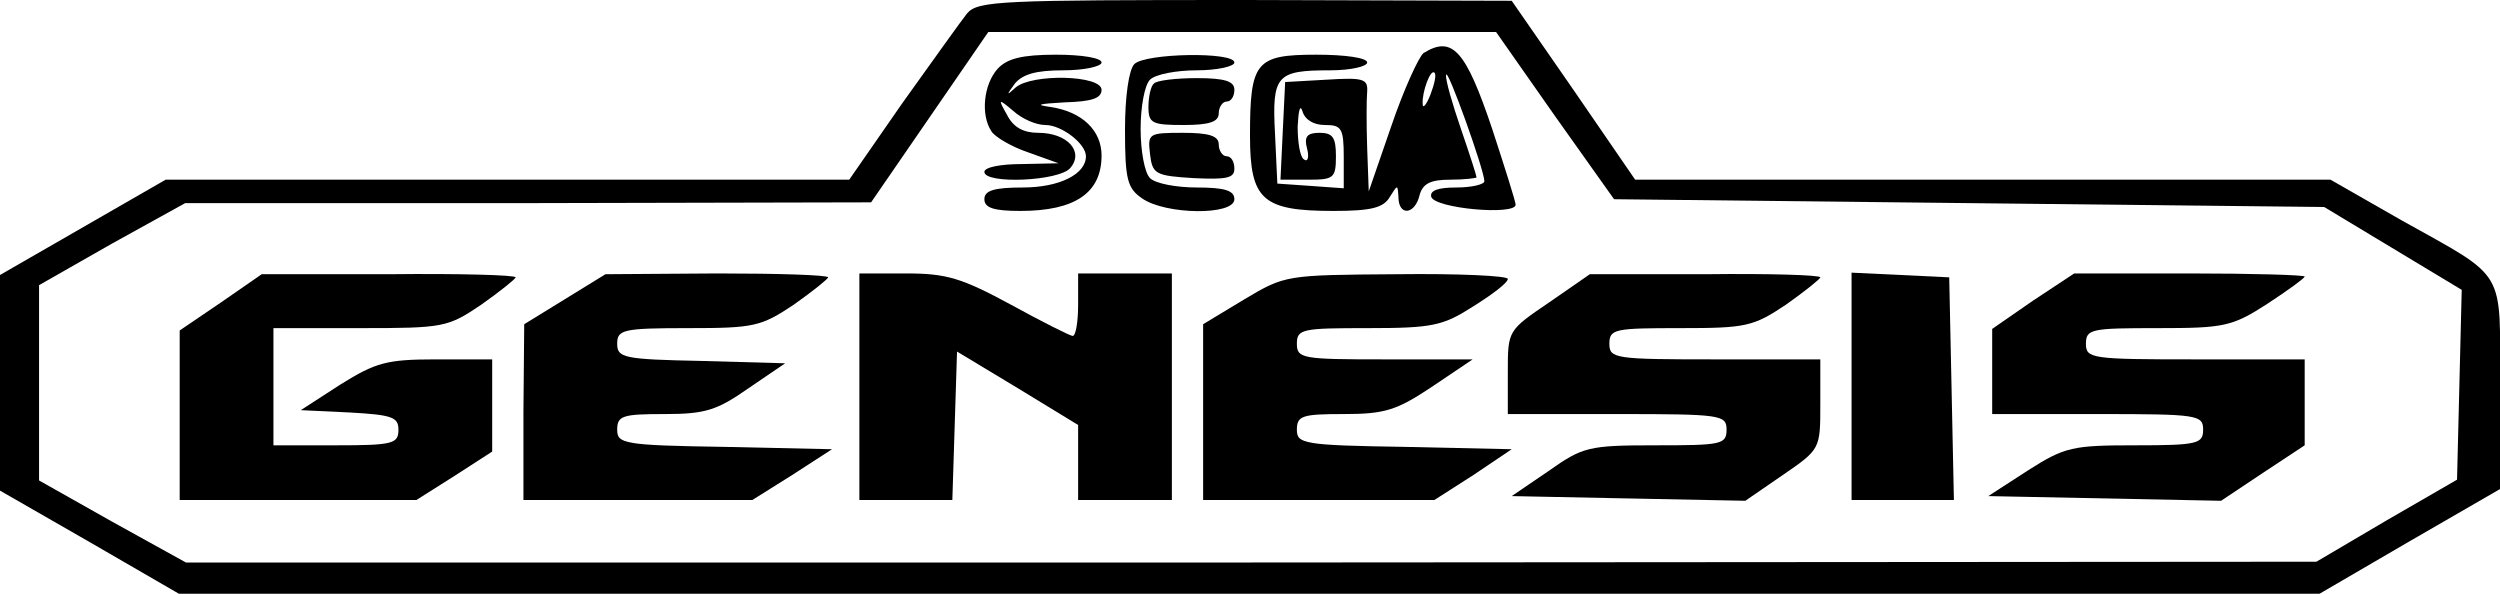 <?xml version="1.0" standalone="no"?>
<!DOCTYPE svg PUBLIC "-//W3C//DTD SVG 20010904//EN"
 "http://www.w3.org/TR/2001/REC-SVG-20010904/DTD/svg10.dtd">
<svg version="1.0" xmlns="http://www.w3.org/2000/svg"
 width="320pt" height="76pt" viewBox="0 0 320 76"
 preserveAspectRatio="xMidYMid meet">

<g transform="translate(0,76) scale(0.1,-0.1)"
fill="#000000" stroke="none">
<path d="M1238 743 c-8 -10 -45 -62 -83 -115 l-68 -98 -438 0 -437 0 -106 -61
-106 -61 0 -138 0 -138 115 -66 114 -66 1370 0 1370 0 115 67 116 67 0 131 c0
153 10 137 -126 213 l-91 52 -445 0 -445 0 -79 115 -79 114 -341 1 c-313 0
-342 -1 -356 -17z m752 -131 l76 -107 454 -5 455 -5 88 -53 88 -53 -3 -122 -3
-121 -90 -52 -90 -53 -1363 -1 -1364 0 -94 52 -94 53 0 125 0 125 93 53 94 52
439 0 439 1 75 109 75 109 325 0 325 0 75 -107z"/>
<path d="M1822 692 c-6 -5 -25 -46 -41 -93 l-29 -84 -2 55 c-1 30 -1 63 0 73
1 16 -5 18 -52 15 l-53 -3 -3 -62 -3 -63 36 0 c32 0 35 2 35 30 0 24 -4 30
-21 30 -16 0 -20 -5 -16 -20 3 -11 1 -18 -4 -14 -5 3 -8 22 -8 42 1 20 3 29 6
20 3 -11 14 -18 29 -18 21 0 24 -4 24 -41 l0 -40 -42 3 -43 3 -3 64 c-4 75 2
81 71 81 26 0 47 5 47 10 0 6 -28 10 -65 10 -78 0 -85 -9 -85 -104 0 -82 16
-96 107 -96 48 0 64 4 72 18 10 16 10 16 11 0 0 -25 21 -23 27 2 4 15 14 20
39 20 19 0 34 2 34 3 0 2 -9 30 -20 62 -11 32 -20 63 -19 69 1 12 49 -122 49
-136 0 -4 -16 -8 -36 -8 -24 0 -34 -4 -32 -12 5 -15 108 -24 108 -10 0 4 -14
48 -30 97 -34 101 -51 120 -88 97z m9 -53 c-5 -13 -10 -19 -10 -12 -1 15 10
45 15 40 3 -2 0 -15 -5 -28z"/>
<path d="M1277 672 c-18 -20 -22 -59 -8 -80 4 -7 26 -20 47 -27 l39 -14 -47
-1 c-27 0 -48 -4 -48 -10 0 -16 96 -12 110 5 18 21 -4 45 -41 45 -19 0 -32 7
-40 23 -12 21 -11 21 8 5 11 -10 29 -18 41 -18 21 0 52 -24 52 -40 0 -23 -34
-40 -81 -40 -37 0 -49 -4 -49 -15 0 -11 12 -15 46 -15 70 0 104 23 104 71 0
32 -25 56 -65 62 -21 3 -16 4 18 6 34 1 47 5 47 16 0 19 -89 21 -110 3 -12
-11 -12 -10 -1 5 10 12 27 17 62 17 27 0 49 5 49 10 0 6 -26 10 -58 10 -44 0
-63 -5 -75 -18z"/>
<path d="M1452 678 c-7 -7 -12 -41 -12 -84 0 -64 3 -75 22 -88 30 -21 118 -22
118 -1 0 11 -12 15 -48 15 -26 0 -53 5 -60 12 -7 7 -12 35 -12 63 0 28 5 56
12 63 7 7 34 12 60 12 26 0 48 5 48 10 0 14 -114 12 -128 -2z"/>
<path d="M1477 653 c-4 -3 -7 -17 -7 -30 0 -21 5 -23 45 -23 33 0 45 4 45 15
0 8 5 15 10 15 6 0 10 7 10 15 0 11 -12 15 -48 15 -27 0 -52 -3 -55 -7z"/>
<path d="M1472 563 c3 -26 7 -28 56 -31 42 -2 52 0 52 12 0 9 -4 16 -10 16 -5
0 -10 7 -10 15 0 11 -12 15 -46 15 -44 0 -45 -1 -42 -27z"/>
<path d="M283 373 l-53 -36 0 -108 0 -109 152 0 151 0 49 31 48 31 0 59 0 59
-72 0 c-63 0 -77 -4 -122 -32 l-51 -33 63 -3 c54 -3 62 -6 62 -22 0 -18 -7
-20 -80 -20 l-80 0 0 75 0 75 111 0 c107 0 112 1 155 30 24 17 44 33 44 35 0
3 -73 5 -162 4 l-163 0 -52 -36z"/>
<path d="M723 377 l-52 -32 -1 -112 0 -113 147 0 146 0 51 32 51 33 -138 3
c-129 2 -137 4 -137 22 0 18 7 20 61 20 52 0 67 5 107 33 l47 32 -107 3 c-100
2 -108 4 -108 22 0 18 7 20 91 20 84 0 93 2 135 30 24 17 44 33 44 35 0 3 -64
5 -142 5 l-143 -1 -52 -32z"/>
<path d="M1100 265 l0 -145 60 0 59 0 3 95 3 95 78 -47 77 -47 0 -48 0 -48 60
0 60 0 0 145 0 145 -60 0 -60 0 0 -40 c0 -22 -3 -40 -7 -40 -3 0 -39 18 -79
40 -63 34 -82 40 -134 40 l-60 0 0 -145z"/>
<path d="M1593 377 l-53 -32 0 -112 0 -113 148 0 148 0 50 32 49 33 -137 3
c-130 2 -138 4 -138 22 0 18 7 20 60 20 53 0 68 5 113 35 l52 35 -113 0 c-105
0 -112 1 -112 20 0 19 7 20 91 20 83 0 96 3 135 28 24 15 44 30 44 35 0 4 -64
7 -142 6 -142 -1 -143 -1 -195 -32z"/>
<path d="M1983 373 c-53 -36 -53 -36 -53 -89 l0 -54 140 0 c133 0 140 -1 140
-20 0 -19 -7 -20 -91 -20 -86 0 -93 -2 -137 -33 l-47 -32 149 -3 150 -3 48 33
c48 33 48 33 48 91 l0 57 -135 0 c-128 0 -135 1 -135 20 0 19 7 20 91 20 84 0
93 2 135 30 24 17 44 33 44 35 0 3 -66 5 -147 4 l-148 0 -52 -36z"/>
<path d="M2370 265 l0 -145 65 0 66 0 -3 143 -3 142 -62 3 -63 3 0 -146z"/>
<path d="M2602 375 l-52 -36 0 -54 0 -55 135 0 c128 0 135 -1 135 -20 0 -18
-7 -20 -87 -20 -80 0 -90 -2 -137 -32 l-51 -33 149 -3 149 -3 54 36 53 35 0
55 0 55 -140 0 c-133 0 -140 1 -140 20 0 19 7 20 92 20 85 0 95 2 140 31 26
17 48 33 48 35 0 2 -66 4 -148 4 l-147 0 -53 -35z"/>
</g>
</svg>
